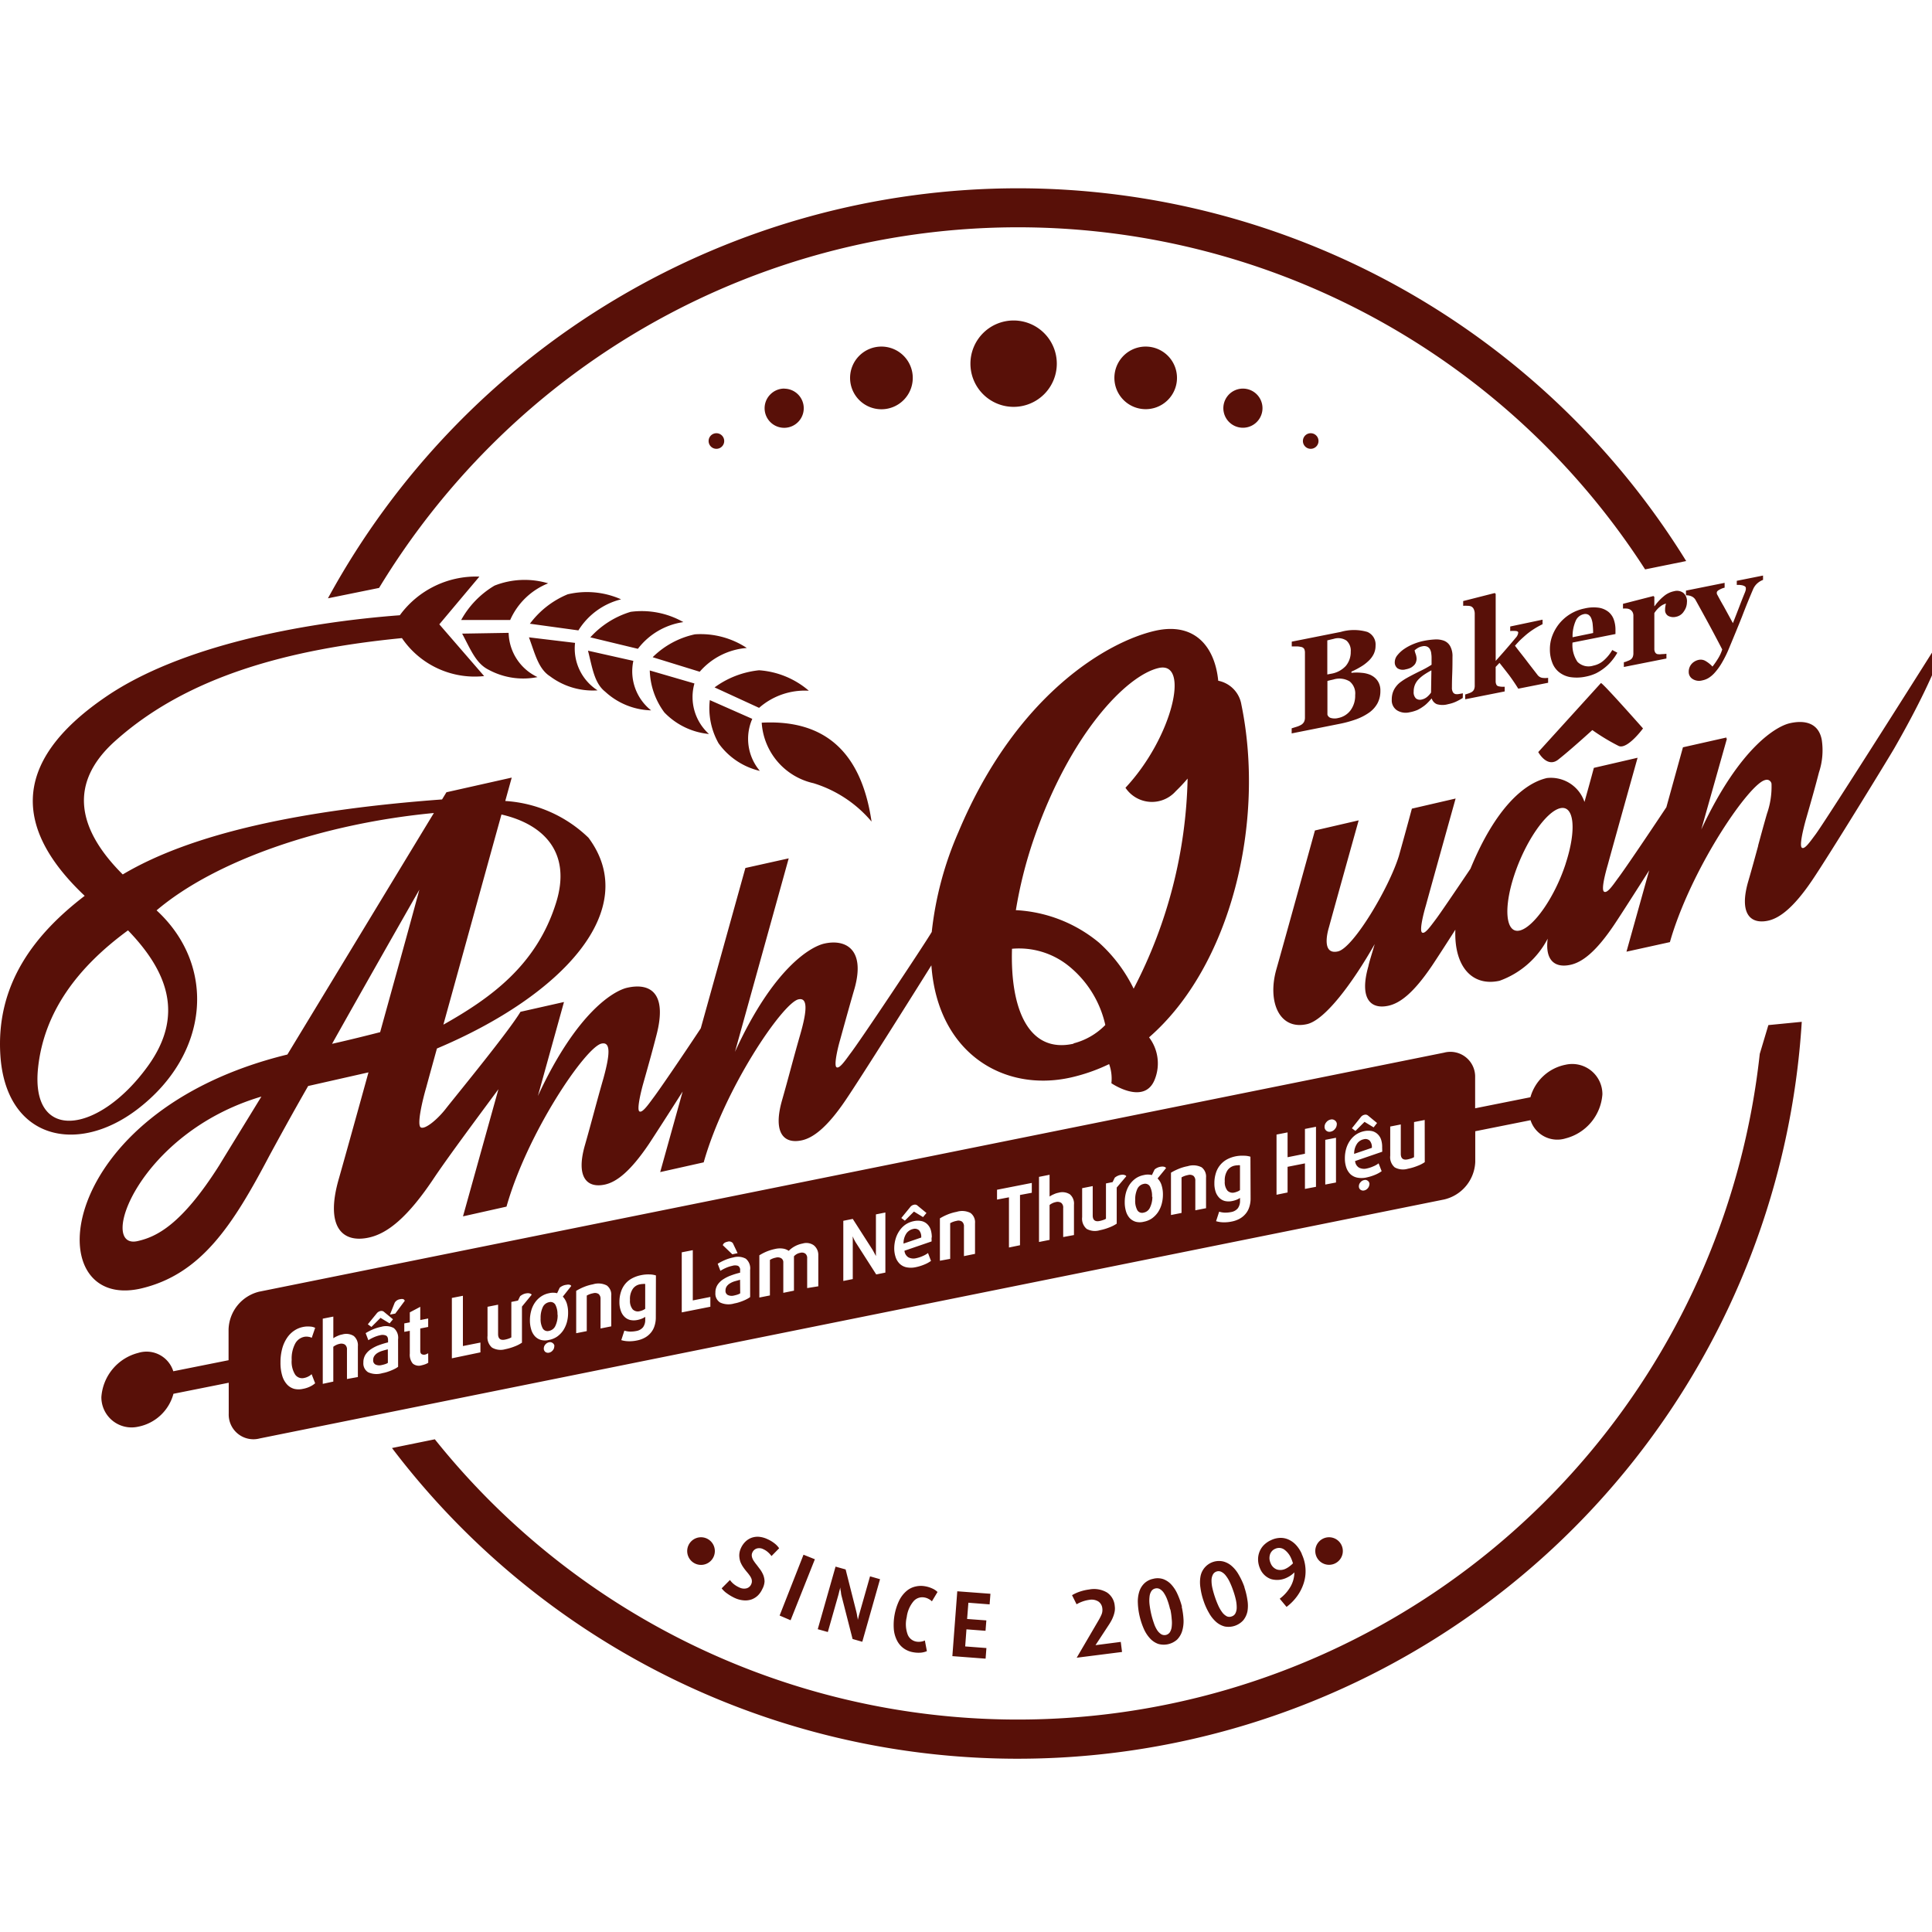 <svg xmlns="http://www.w3.org/2000/svg" xmlns:xlink="http://www.w3.org/1999/xlink" width="85" height="85" viewBox="0 0 85 85"><defs><style>.a,.c{fill:#581008;}.a{stroke:#707070;}.b{clip-path:url(#a);}.c{fill-rule:evenodd;}</style><clipPath id="a"><rect class="a" width="85" height="85" transform="translate(51 61)"/></clipPath></defs><g class="b" transform="translate(-51 -61)"><g transform="translate(51 69.284)"><g transform="translate(0)"><path class="c" d="M30.842,59.349a.608.608,0,1,1-.608.608.608.608,0,0,1,.608-.608m25.968.939a.924.924,0,0,0-.311-.4.4.4,0,0,0-.4-.029.382.382,0,0,0-.151.114.392.392,0,0,0-.08.158.552.552,0,0,0-.015.18.62.62,0,0,0,.051.182.467.467,0,0,0,.277.275.528.528,0,0,0,.382-.034.936.936,0,0,0,.175-.109,1.2,1.2,0,0,0,.148-.129c-.012-.034-.022-.071-.036-.107a1.047,1.047,0,0,0-.039-.1Zm.462-.2a1.766,1.766,0,0,1,.165.654,1.714,1.714,0,0,1-.08.63,2.031,2.031,0,0,1-.289.569,2.247,2.247,0,0,1-.465.472l-.3-.36a1.768,1.768,0,0,0,.486-.552,1.282,1.282,0,0,0,.158-.608,1.078,1.078,0,0,1-.144.124,1.047,1.047,0,0,1-.168.1.973.973,0,0,1-.713.073.817.817,0,0,1-.486-.467,1.01,1.01,0,0,1-.085-.362.9.9,0,0,1,.054-.353.883.883,0,0,1,.19-.306,1.068,1.068,0,0,1,.326-.226.992.992,0,0,1,.435-.1.842.842,0,0,1,.377.095,1.039,1.039,0,0,1,.309.243,1.46,1.46,0,0,1,.231.365Zm-3.011,1.625a3.405,3.405,0,0,0-.158-.394,1.445,1.445,0,0,0-.178-.289.557.557,0,0,0-.195-.161.27.27,0,0,0-.209-.012.275.275,0,0,0-.161.139.555.555,0,0,0-.058.243,1.459,1.459,0,0,0,.036.336,4.029,4.029,0,0,0,.117.411,3.921,3.921,0,0,0,.156.394,1.566,1.566,0,0,0,.175.289.6.6,0,0,0,.195.161.277.277,0,0,0,.212,0,.27.27,0,0,0,.161-.136.564.564,0,0,0,.056-.243,1.6,1.6,0,0,0-.034-.336,3.451,3.451,0,0,0-.114-.4Zm.486-.163a3.177,3.177,0,0,1,.136.572,1.477,1.477,0,0,1,0,.486A.922.922,0,0,1,54.7,63a.878.878,0,0,1-.815.275.915.915,0,0,1-.379-.2,1.491,1.491,0,0,1-.311-.389,2.8,2.8,0,0,1-.243-.538,2.919,2.919,0,0,1-.136-.569,1.489,1.489,0,0,1,0-.5.827.827,0,0,1,.995-.666.9.9,0,0,1,.379.2A1.428,1.428,0,0,1,54.5,61a3.09,3.09,0,0,1,.253.55Zm-3.267.973a3.041,3.041,0,0,0-.119-.409,1.418,1.418,0,0,0-.146-.3.545.545,0,0,0-.178-.18.268.268,0,0,0-.207-.032.272.272,0,0,0-.175.119.54.54,0,0,0-.08.243,1.435,1.435,0,0,0,0,.338,3.938,3.938,0,0,0,.073.421,3.748,3.748,0,0,0,.119.406,1.335,1.335,0,0,0,.143.306.6.6,0,0,0,.178.18.286.286,0,0,0,.382-.088.564.564,0,0,0,.08-.243,1.423,1.423,0,0,0,0-.338,2.976,2.976,0,0,0-.061-.431Zm.511-.114a3.23,3.23,0,0,1,.08.581,1.518,1.518,0,0,1-.061.486.922.922,0,0,1-.219.372.883.883,0,0,1-.837.192.907.907,0,0,1-.36-.243,1.513,1.513,0,0,1-.27-.418,3.116,3.116,0,0,1-.185-.557,2.964,2.964,0,0,1-.078-.581,1.46,1.46,0,0,1,.058-.486.866.866,0,0,1,.219-.37.788.788,0,0,1,.394-.207.776.776,0,0,1,.443.012.9.9,0,0,1,.36.243,1.547,1.547,0,0,1,.272.423A3.368,3.368,0,0,1,52,62.4Zm-4.621,2.24.973-1.664a2.157,2.157,0,0,0,.122-.243.525.525,0,0,0,.032-.268.406.406,0,0,0-.175-.3.564.564,0,0,0-.4-.071,1.523,1.523,0,0,0-.557.195l-.2-.4a1.763,1.763,0,0,1,.355-.161,2.075,2.075,0,0,1,.4-.09,1.119,1.119,0,0,1,.786.134.783.783,0,0,1,.338.591.764.764,0,0,1,0,.224,1.231,1.231,0,0,1-.056.212,1.566,1.566,0,0,1-.085.195c-.034.063-.068.119-.1.17l-.606.924,1.112-.144.056.443ZM41.9,64.579l.216-2.853,1.459.109-.036.467-.934-.073-.056.715.846.063-.036.457L42.52,63.4l-.056.752.934.071-.036.467Zm-1.121-.219a.9.9,0,0,1-.265.066,1.311,1.311,0,0,1-.345-.019,1.007,1.007,0,0,1-.4-.163.953.953,0,0,1-.294-.333,1.338,1.338,0,0,1-.148-.486,2.505,2.505,0,0,1,.229-1.284,1.328,1.328,0,0,1,.311-.413.912.912,0,0,1,.392-.207,1.036,1.036,0,0,1,.433-.017,1.248,1.248,0,0,1,.326.1.747.747,0,0,1,.229.153L41,62.168a.55.55,0,0,0-.136-.1.583.583,0,0,0-.2-.071.508.508,0,0,0-.472.168,1.343,1.343,0,0,0-.3.7,1.321,1.321,0,0,0,.039.756.5.5,0,0,0,.384.319.622.622,0,0,0,.212,0,.487.487,0,0,0,.163-.051Zm-3.269-.535-.486-1.9A.889.889,0,0,1,37,61.791a.745.745,0,0,0-.019-.114l-.015-.122h0a.57.57,0,0,1-.027.117c-.01.041-.019.073-.029.117s-.022.085-.034.129l-.455,1.6-.443-.124.783-2.753.443.124.469,1.851q.015.068.029.131a.577.577,0,0,0,.022.119c.007.036.012.08.017.119h0a.973.973,0,0,1,.032-.119.545.545,0,0,1,.029-.122l.036-.129.44-1.547.44.126-.781,2.753ZM34.3,62.793l1.051-2.676.5.2L34.783,63Zm-.752-1.187a.958.958,0,0,1-.2.3.8.8,0,0,1-.282.178.844.844,0,0,1-.343.041,1.151,1.151,0,0,1-.387-.1,2.014,2.014,0,0,1-.343-.2,1.043,1.043,0,0,1-.243-.229l.365-.367a.868.868,0,0,0,.168.18,1.08,1.08,0,0,0,.243.148.46.46,0,0,0,.319.039.311.311,0,0,0,.207-.185.292.292,0,0,0,.027-.134.3.3,0,0,0-.029-.129.62.62,0,0,0-.075-.126c-.029-.041-.063-.085-.1-.129a2.678,2.678,0,0,1-.165-.212,1.216,1.216,0,0,1-.134-.243.922.922,0,0,1-.051-.285.766.766,0,0,1,.073-.326.922.922,0,0,1,.2-.287.766.766,0,0,1,.272-.17.8.8,0,0,1,.326-.041,1.1,1.1,0,0,1,.362.1,1.46,1.46,0,0,1,.321.192.929.929,0,0,1,.2.212l-.336.343a1.037,1.037,0,0,0-.146-.161.8.8,0,0,0-.214-.141.392.392,0,0,0-.292-.029.319.319,0,0,0-.192.18.263.263,0,0,0-.024.134.374.374,0,0,0,.034.131.605.605,0,0,0,.075.131c.029.044.063.088.1.134s.1.134.161.212a1.27,1.27,0,0,1,.136.243.834.834,0,0,1,.056.285.8.8,0,0,1-.092.321ZM16.725,37.127c.579-2.1,1.216-4.378,1.725-6.268-1.014,1.776-2.505,4.4-3.841,6.781.8-.18,1.557-.37,2.116-.513M11.5,39.961c-5.407,1.6-7.226,6.757-5.446,6.358.82-.185,1.924-.7,3.588-3.327.348-.574,1.019-1.659,1.858-3.031M59.622,22.295a.681.681,0,0,0-.243-.6.878.878,0,0,0-.708-.085l-.141.032c-.058.015-.1.024-.129.034v1.481a.219.219,0,0,0,.156.148.627.627,0,0,0,.319,0,.888.888,0,0,0,.542-.338A1.08,1.08,0,0,0,59.622,22.295Zm-.195-1.909a.589.589,0,0,0-.187-.486.657.657,0,0,0-.559-.078l-.139.032-.146.036v1.5l.146-.029a1.124,1.124,0,0,0,.669-.348.951.951,0,0,0,.216-.628Zm.9,1.041a.73.73,0,0,1,.292.258.744.744,0,0,1,.112.426,1.134,1.134,0,0,1-.126.545,1.216,1.216,0,0,1-.365.409,2.466,2.466,0,0,1-.581.3,5.211,5.211,0,0,1-.771.207l-2.06.411v-.224l.219-.068a.99.99,0,0,0,.185-.078.35.35,0,0,0,.141-.139.421.421,0,0,0,.039-.19V20.432a.384.384,0,0,0-.032-.165.2.2,0,0,0-.148-.09.841.841,0,0,0-.2-.022h-.2v-.209l2.153-.428a2.1,2.1,0,0,1,1.172,0,.6.6,0,0,1,.362.6.837.837,0,0,1-.083.375,1.056,1.056,0,0,1-.243.316,1.756,1.756,0,0,1-.326.243,3.225,3.225,0,0,1-.409.212v.054a2.048,2.048,0,0,1,.455,0,1.216,1.216,0,0,1,.418.107Zm2.649-.219a3.442,3.442,0,0,0-.314.187,1.554,1.554,0,0,0-.243.2.766.766,0,0,0-.165.243.774.774,0,0,0-.058.306.377.377,0,0,0,.1.3.287.287,0,0,0,.243.051.564.564,0,0,0,.243-.114.973.973,0,0,0,.178-.195Zm1.379,1.216a2.774,2.774,0,0,1-.289.158,1.535,1.535,0,0,1-.353.114.89.89,0,0,1-.5,0,.4.4,0,0,1-.221-.243h-.015a2.648,2.648,0,0,1-.185.2,1.292,1.292,0,0,1-.19.156,1.7,1.7,0,0,1-.243.144,1.625,1.625,0,0,1-.341.1.73.73,0,0,1-.555-.085.523.523,0,0,1-.231-.472.956.956,0,0,1,.051-.326.9.9,0,0,1,.144-.258.958.958,0,0,1,.195-.19,2.81,2.81,0,0,1,.243-.161c.168-.095.37-.2.6-.314a4.238,4.238,0,0,0,.518-.285v-.289a1.117,1.117,0,0,0-.012-.187.487.487,0,0,0-.049-.187.265.265,0,0,0-.124-.129.323.323,0,0,0-.221-.019.591.591,0,0,0-.207.078,1.012,1.012,0,0,0-.134.1,1.148,1.148,0,0,0,.049.165.693.693,0,0,1,.039.219.487.487,0,0,1-.024.124.343.343,0,0,1-.073.131.729.729,0,0,1-.143.117.825.825,0,0,1-.243.08.433.433,0,0,1-.355-.046.326.326,0,0,1-.122-.277.487.487,0,0,1,.124-.309,1.357,1.357,0,0,1,.3-.272,2.189,2.189,0,0,1,.406-.214,2.535,2.535,0,0,1,.426-.131,3.313,3.313,0,0,1,.5-.066.992.992,0,0,1,.406.054.535.535,0,0,1,.277.243.907.907,0,0,1,.1.472c0,.214,0,.469-.012.766s-.012.486-.012.581a.382.382,0,0,0,.039.195.182.182,0,0,0,.112.09.435.435,0,0,0,.148,0l.182-.032Zm3.756-.669-1.313.26q-.243-.387-.445-.649c-.136-.175-.263-.338-.382-.486l-.168.178v.618a.348.348,0,0,0,.032.163.139.139,0,0,0,.112.073.537.537,0,0,0,.117.017.849.849,0,0,0,.136,0v.207l-1.737.345v-.212a1.359,1.359,0,0,0,.141-.044.73.73,0,0,0,.124-.051.268.268,0,0,0,.122-.122.421.421,0,0,0,.032-.178V18.712a.462.462,0,0,0-.039-.187.243.243,0,0,0-.119-.129.411.411,0,0,0-.158-.027,1.535,1.535,0,0,0-.192,0V18.16l1.389-.353.041.039v2.946c.139-.153.294-.328.467-.528s.311-.362.413-.486a.416.416,0,0,0,.1-.168.488.488,0,0,0,.012-.063c0-.034-.029-.056-.09-.068a1.384,1.384,0,0,0-.263,0v-.2l1.423-.3v.2a3.578,3.578,0,0,0-.428.243,3.276,3.276,0,0,0-.321.243c-.075.066-.151.134-.221.2s-.153.158-.243.26c.18.243.35.448.5.647s.316.409.486.63a.328.328,0,0,0,.214.136.917.917,0,0,0,.258,0Zm1.98-2.189a3.313,3.313,0,0,0-.017-.345.951.951,0,0,0-.058-.282.346.346,0,0,0-.129-.175.282.282,0,0,0-.209-.027.5.5,0,0,0-.35.285,1.688,1.688,0,0,0-.141.73Zm1.065.866a2.231,2.231,0,0,1-.243.353,1.984,1.984,0,0,1-.314.309,2.209,2.209,0,0,1-.377.243,1.946,1.946,0,0,1-.44.144,1.9,1.9,0,0,1-.715.022,1.09,1.09,0,0,1-.486-.224.973.973,0,0,1-.292-.421,1.593,1.593,0,0,1-.1-.576,1.664,1.664,0,0,1,.1-.579,1.946,1.946,0,0,1,.3-.535,1.912,1.912,0,0,1,1.121-.681,1.7,1.7,0,0,1,.642-.032.9.9,0,0,1,.418.185.766.766,0,0,1,.231.336,1.352,1.352,0,0,1,.073.45v.185l-1.89.375a1.321,1.321,0,0,0,.219.849.688.688,0,0,0,.7.165.973.973,0,0,0,.472-.243,1.81,1.81,0,0,0,.358-.443Zm3.062-2.23a.691.691,0,0,1-.131.406.521.521,0,0,1-.345.243.486.486,0,0,1-.343-.036.287.287,0,0,1-.141-.28.684.684,0,0,1,.015-.158.492.492,0,0,1,.024-.107.7.7,0,0,0-.27.144,1.139,1.139,0,0,0-.243.275v1.564a.326.326,0,0,0,.032.158.161.161,0,0,0,.1.083.642.642,0,0,0,.2,0,1.5,1.5,0,0,0,.2-.015v.209l-1.873.372V20.85a.45.45,0,0,0,.141-.044.832.832,0,0,0,.122-.051.268.268,0,0,0,.122-.122.416.416,0,0,0,.034-.175V18.8a.314.314,0,0,0-.049-.175.292.292,0,0,0-.114-.1.34.34,0,0,0-.126-.034.973.973,0,0,0-.168,0v-.209l1.338-.343.041.036v.409h.012a2.148,2.148,0,0,1,.406-.438,1.007,1.007,0,0,1,.45-.219.467.467,0,0,1,.416.08.486.486,0,0,1,.151.4Zm3.349-.973a.791.791,0,0,0-.243.144.73.73,0,0,0-.2.28q-.243.564-.486,1.2c-.17.426-.358.883-.564,1.377a4.892,4.892,0,0,1-.345.691,2.605,2.605,0,0,1-.306.411,1.216,1.216,0,0,1-.265.219.849.849,0,0,1-.268.1.525.525,0,0,1-.428-.066.358.358,0,0,1-.165-.306.53.53,0,0,1,.019-.153.516.516,0,0,1,.214-.292.584.584,0,0,1,.212-.088.421.421,0,0,1,.3.054,1.3,1.3,0,0,1,.3.243,3.5,3.5,0,0,0,.229-.328,1.718,1.718,0,0,0,.2-.426q-.333-.642-.589-1.114c-.17-.314-.362-.662-.576-1.048a.384.384,0,0,0-.187-.175.535.535,0,0,0-.243-.044V17.7l1.7-.341v.212a.817.817,0,0,0-.219.085c-.083.041-.124.085-.124.126a.183.183,0,0,0,0,.049.234.234,0,0,0,.032.071c.063.119.153.287.27.486l.406.744c.114-.292.212-.54.292-.752s.161-.413.243-.615a.625.625,0,0,0,.034-.119v-.056a.092.092,0,0,0-.049-.08.375.375,0,0,0-.114-.044.946.946,0,0,0-.136-.017h-.1v-.18l1.155-.231Zm-5.278,6.531h0s-.691.944-1.073.776a9.143,9.143,0,0,1-1.16-.7c-.6.545-1.187,1.056-1.513,1.309-.486.365-.866-.341-.866-.341l2.756-3.036c.046-.049,1.856,2,1.856,2Zm-3.405,5.947h0c.486-1.486.375-2.578-.243-2.432s-1.53,1.459-2.021,2.948-.365,2.576.243,2.432S68.4,31.2,68.882,29.718ZM44.69,31.759h0a6.227,6.227,0,0,1,3.663,1.43,6.63,6.63,0,0,1,1.523,2.024,20.947,20.947,0,0,0,2.374-9.243,7.543,7.543,0,0,1-.523.557,1.4,1.4,0,0,1-2.211-.153c2.05-2.189,2.868-5.594,1.459-5.268s-3.892,2.88-5.49,7.514a19.074,19.074,0,0,0-.793,3.152Zm2.539,5.862h0a2.992,2.992,0,0,0,1.4-.81A4.629,4.629,0,0,0,47,34.2a3.482,3.482,0,0,0-2.476-.742c-.085,2.685.749,4.617,2.712,4.176Zm15.455,5.225a1.459,1.459,0,0,1-.323.165,2.316,2.316,0,0,1-.418.124.754.754,0,0,1-.579-.058.589.589,0,0,1-.2-.518V41.279l.465-.092v1.292c0,.2.1.289.311.243a1.412,1.412,0,0,0,.165-.046.486.486,0,0,0,.107-.051V41.082l.469-.092Zm-2.25-1.53-.4-.243-.4.4-.156-.117.387-.486a.27.27,0,0,1,.168-.109.173.173,0,0,1,.165.044l.387.319Zm-.187,2.5a.272.272,0,0,1-.068.175.277.277,0,0,1-.161.1.2.2,0,0,1-.165-.034.18.18,0,0,1-.068-.148.26.26,0,0,1,.068-.175.277.277,0,0,1,.165-.1.178.178,0,0,1,.161.034.17.17,0,0,1,.071.158Zm.109-1.6a.428.428,0,0,0-.095-.316.27.27,0,0,0-.26-.061.469.469,0,0,0-.3.2.778.778,0,0,0-.124.443Zm.455,0V42.3a.534.534,0,0,1,0,.088l-1.192.409a.37.37,0,0,0,.17.289.486.486,0,0,0,.341.039,1.338,1.338,0,0,0,.28-.09,1.022,1.022,0,0,0,.243-.136l.134.345a1.389,1.389,0,0,1-.3.163,2.09,2.09,0,0,1-.387.117.973.973,0,0,1-.4,0,.625.625,0,0,1-.292-.153.766.766,0,0,1-.178-.292,1.216,1.216,0,0,1-.061-.4,1.5,1.5,0,0,1,.058-.426,1.216,1.216,0,0,1,.17-.358,1.046,1.046,0,0,1,.27-.268,1,1,0,0,1,.36-.146.849.849,0,0,1,.341,0,.533.533,0,0,1,.243.134.577.577,0,0,1,.153.243,1.053,1.053,0,0,1,.044.37Zm-2.505,1.615V41.865l.472-.092v1.968Zm.506-2.651a.306.306,0,0,1-.08.207.316.316,0,0,1-.187.117.216.216,0,0,1-.192-.041.214.214,0,0,1-.078-.175.311.311,0,0,1,.078-.2.326.326,0,0,1,.192-.117.216.216,0,0,1,.187.041.2.2,0,0,1,.083.18Zm-1.4,2.843V42.9l-.764.151v1.129l-.486.1V41.632l.486-.095v1.092l.764-.153V41.384l.486-.095v2.642Zm-2.858-1.039a.266.266,0,0,0-.095,0,.681.681,0,0,0-.134.015.5.5,0,0,0-.316.2.783.783,0,0,0-.124.486.591.591,0,0,0,.117.413.319.319,0,0,0,.309.083.8.8,0,0,0,.136-.044.462.462,0,0,0,.107-.061Zm.467,1.459a1.172,1.172,0,0,1-.058.379.844.844,0,0,1-.165.3.91.91,0,0,1-.258.212,1.165,1.165,0,0,1-.338.122,1.608,1.608,0,0,1-.4.036,1.17,1.17,0,0,1-.3-.049l.136-.418a.917.917,0,0,0,.229.041,1.253,1.253,0,0,0,.294-.024.486.486,0,0,0,.3-.168.547.547,0,0,0,.095-.333v-.122a.729.729,0,0,1-.158.083,1,1,0,0,1-.185.054.754.754,0,0,1-.321,0,.537.537,0,0,1-.243-.136.7.7,0,0,1-.163-.26,1.131,1.131,0,0,1-.058-.384,1.445,1.445,0,0,1,.066-.45,1.022,1.022,0,0,1,.486-.6,1.4,1.4,0,0,1,.394-.139,1.5,1.5,0,0,1,.353-.024.936.936,0,0,1,.287.044Zm-2.432.521v-1.3a.27.27,0,0,0-.083-.216.289.289,0,0,0-.243-.034.9.9,0,0,0-.158.044.82.82,0,0,0-.122.058v1.564l-.465.092V43.31a2.3,2.3,0,0,1,.328-.165,1.975,1.975,0,0,1,.409-.122.817.817,0,0,1,.611.049.513.513,0,0,1,.195.452v1.348Zm-1.661-1.4a.112.112,0,0,1,.017.017.708.708,0,0,1,.163.292,1.333,1.333,0,0,1,.056.4,1.578,1.578,0,0,1-.056.418,1.246,1.246,0,0,1-.163.36,1.1,1.1,0,0,1-.263.268.936.936,0,0,1-.358.148.713.713,0,0,1-.36,0,.61.61,0,0,1-.263-.161.776.776,0,0,1-.163-.3,1.348,1.348,0,0,1-.054-.4,1.566,1.566,0,0,1,.054-.418,1.231,1.231,0,0,1,.163-.358,1.1,1.1,0,0,1,.263-.268.949.949,0,0,1,.36-.148.73.73,0,0,1,.355,0l.117-.243a.46.46,0,0,1,.119-.078.511.511,0,0,1,.175-.049.311.311,0,0,1,.148.012c.039.017.058.034.061.054Zm-.243.8a.883.883,0,0,0-.092-.448.243.243,0,0,0-.277-.112.392.392,0,0,0-.28.224,1.1,1.1,0,0,0-.092.486.851.851,0,0,0,.092.443.243.243,0,0,0,.28.109.377.377,0,0,0,.277-.219,1.085,1.085,0,0,0,.107-.472Zm-1.554-.4v1.588a1.589,1.589,0,0,1-.324.165,2.376,2.376,0,0,1-.418.124.754.754,0,0,1-.579-.058.589.589,0,0,1-.2-.518V43.991l.465-.092V45.19c0,.2.1.289.311.243a1.364,1.364,0,0,0,.163-.046.518.518,0,0,0,.109-.051V43.782l.292-.058.095-.195a.581.581,0,0,1,.122-.078.511.511,0,0,1,.175-.049.28.28,0,0,1,.148.015c.039.015.058.032.061.051Zm-2.355,2.177V44.862a.26.26,0,0,0-.088-.226.3.3,0,0,0-.243-.032.589.589,0,0,0-.144.049.567.567,0,0,0-.124.078v1.535l-.465.092V43.493l.465-.092v.958a.956.956,0,0,1,.185-.1.8.8,0,0,1,.2-.066.62.62,0,0,1,.508.068.533.533,0,0,1,.18.457v1.335Zm-1.9-1.851v2.211l-.486.1V44.393l-.525.1v-.433l1.53-.3v.433Zm-2.466,2.69v-1.3a.263.263,0,0,0-.083-.216.282.282,0,0,0-.243-.034.842.842,0,0,0-.158.044.715.715,0,0,0-.122.058V47.1l-.452.083V45.319a2.4,2.4,0,0,1,.326-.165,2.046,2.046,0,0,1,.411-.122.81.81,0,0,1,.608.049.508.508,0,0,1,.2.452v1.348Zm-1.8-1.717-.4-.243-.4.4-.156-.117.387-.474a.27.27,0,0,1,.168-.109.17.17,0,0,1,.165.044l.387.319Zm-.08.9a.438.438,0,0,0-.092-.316.275.275,0,0,0-.263-.061.486.486,0,0,0-.3.2.778.778,0,0,0-.124.443Zm.455,0v.083a.532.532,0,0,1,0,.088l-1.192.409a.377.377,0,0,0,.17.289.487.487,0,0,0,.343.039,1.436,1.436,0,0,0,.28-.09,1.136,1.136,0,0,0,.243-.136l.131.345a1.33,1.33,0,0,1-.3.163,1.983,1.983,0,0,1-.387.117.985.985,0,0,1-.4,0,.606.606,0,0,1-.289-.153.73.73,0,0,1-.18-.292,1.216,1.216,0,0,1-.061-.4,1.5,1.5,0,0,1,.063-.413,1.216,1.216,0,0,1,.173-.358,1.036,1.036,0,0,1,.268-.268,1,1,0,0,1,.362-.146.805.805,0,0,1,.341,0,.521.521,0,0,1,.243.131.6.6,0,0,1,.153.243,1.121,1.121,0,0,1,.049.348ZM38.55,47.786,37.663,46.4a.793.793,0,0,1-.058-.1c-.019-.032-.034-.063-.046-.088s-.027-.063-.041-.1h0a.86.86,0,0,0,0,.109V47.99l-.416.083V45.426l.416-.083.868,1.355.056.1c.017.034.034.063.049.09s.032.061.046.092h0v-.112a.824.824,0,0,1,0-.114V45.144l.416-.083v2.644Zm-3.038.6V47.078a.243.243,0,0,0-.083-.209.263.263,0,0,0-.221-.034.486.486,0,0,0-.277.153V48.5l-.469.095V47.263a.207.207,0,0,0-.088-.187.307.307,0,0,0-.243-.029.752.752,0,0,0-.258.1V48.71l-.465.092V46.944a2.284,2.284,0,0,1,.319-.165,2.092,2.092,0,0,1,.375-.114.924.924,0,0,1,.37-.012.605.605,0,0,1,.229.095,1.129,1.129,0,0,1,.243-.187,1.189,1.189,0,0,1,.372-.136.569.569,0,0,1,.486.078.54.54,0,0,1,.2.443v1.362ZM32.219,46.9l-.418-.4c.022-.08.09-.129.2-.151a.214.214,0,0,1,.243.063l.207.438Zm.341,1.121-.243.068a.878.878,0,0,0-.2.09.469.469,0,0,0-.144.131.326.326,0,0,0-.054.185.2.2,0,0,0,.1.195.4.4,0,0,0,.282.022,1.273,1.273,0,0,0,.151-.041.46.46,0,0,0,.114-.054Zm.443.761a1,1,0,0,1-.129.08,1.509,1.509,0,0,1-.165.078c-.063.027-.126.049-.195.071a1.426,1.426,0,0,1-.207.051.878.878,0,0,1-.625-.041.457.457,0,0,1-.207-.428.623.623,0,0,1,.09-.343.834.834,0,0,1,.243-.243,1.661,1.661,0,0,1,.348-.175,3.436,3.436,0,0,1,.406-.124v-.1a.2.2,0,0,0-.092-.2.413.413,0,0,0-.255,0,1.408,1.408,0,0,0-.277.09,1.774,1.774,0,0,0-.243.129l-.119-.311a2.432,2.432,0,0,1,.3-.156,1.836,1.836,0,0,1,.387-.122.73.73,0,0,1,.547.054.55.55,0,0,1,.192.5Zm-3.009.674V46.813l.486-.095v2.211l.773-.153v.431Zm-1.608-1.25a.272.272,0,0,0-.095,0,.681.681,0,0,0-.134.015.486.486,0,0,0-.316.2.783.783,0,0,0-.124.486.591.591,0,0,0,.117.413.319.319,0,0,0,.309.083.8.8,0,0,0,.136-.044.462.462,0,0,0,.107-.061Zm.467,1.472a1.168,1.168,0,0,1-.058.377.844.844,0,0,1-.165.3.91.91,0,0,1-.258.212,1.165,1.165,0,0,1-.338.122,1.608,1.608,0,0,1-.4.036,1.153,1.153,0,0,1-.3-.049l.136-.418a.917.917,0,0,0,.229.041,1.265,1.265,0,0,0,.294-.024.486.486,0,0,0,.3-.168.547.547,0,0,0,.095-.333v-.122a.8.8,0,0,1-.158.083,1,1,0,0,1-.185.054.764.764,0,0,1-.323,0,.54.54,0,0,1-.243-.136.652.652,0,0,1-.163-.26A1.126,1.126,0,0,1,27.252,49a1.445,1.445,0,0,1,.068-.45,1.058,1.058,0,0,1,.19-.35.987.987,0,0,1,.3-.243,1.4,1.4,0,0,1,.394-.139,1.5,1.5,0,0,1,.367-.032.951.951,0,0,1,.287.044Zm-2.432.486v-1.3a.27.27,0,0,0-.083-.216.289.289,0,0,0-.243-.034.842.842,0,0,0-.158.044.82.82,0,0,0-.122.058v1.564l-.465.092V48.508a2.4,2.4,0,0,1,.326-.165,2.046,2.046,0,0,1,.411-.122.805.805,0,0,1,.611.051.506.506,0,0,1,.195.45V50.07Zm-1.661-1.4.017.015a.8.8,0,0,1,.163.294,1.335,1.335,0,0,1,.054.4,1.579,1.579,0,0,1-.054.418,1.313,1.313,0,0,1-.163.36,1.1,1.1,0,0,1-.263.268.936.936,0,0,1-.358.148.715.715,0,0,1-.36,0,.589.589,0,0,1-.263-.163.744.744,0,0,1-.163-.3,1.345,1.345,0,0,1-.056-.4,1.566,1.566,0,0,1,.056-.418,1.17,1.17,0,0,1,.163-.358,1.009,1.009,0,0,1,.263-.265.937.937,0,0,1,.36-.151.73.73,0,0,1,.355,0l.114-.243a.523.523,0,0,1,.122-.078.511.511,0,0,1,.175-.049.311.311,0,0,1,.148,0c.039.017.058.034.061.054Zm-.375,2.189a.26.26,0,0,1-.068.175.277.277,0,0,1-.161.1.2.2,0,0,1-.165-.034.187.187,0,0,1-.066-.151.27.27,0,0,1,.066-.173.3.3,0,0,1,.165-.1.187.187,0,0,1,.161.036.17.17,0,0,1,.075.134Zm.141-1.386a.883.883,0,0,0-.092-.448.243.243,0,0,0-.277-.112.387.387,0,0,0-.28.224,1.1,1.1,0,0,0-.092.486.851.851,0,0,0,.092.443.243.243,0,0,0,.28.109.382.382,0,0,0,.277-.219,1.085,1.085,0,0,0,.1-.5ZM22.964,49.2v1.588a1.5,1.5,0,0,1-.321.165,2.432,2.432,0,0,1-.418.124.752.752,0,0,1-.576-.071.589.589,0,0,1-.2-.518V49.209l.465-.092v1.292c0,.2.1.289.311.243a1.023,1.023,0,0,0,.163-.046.587.587,0,0,0,.109-.051V48.995l.292-.058.095-.195a.7.7,0,0,1,.122-.078.511.511,0,0,1,.175-.049.28.28,0,0,1,.148.015c.039.015.058.032.061.051ZM19.88,51.476V48.82l.486-.095v2.211l.771-.153v.431Zm-1.039.195a.594.594,0,0,1-.119.061.973.973,0,0,1-.163.049.416.416,0,0,1-.4-.075.608.608,0,0,1-.129-.44v-1l-.243.046v-.372l.243-.046v-.44l.46-.243v.581l.348-.068v.372l-.348.068v.973c0,.08.019.131.061.156a.221.221,0,0,0,.151.019.346.346,0,0,0,.075-.027.464.464,0,0,0,.061-.032Zm-1.7-1.732-.4-.243-.4.4-.158-.117.387-.474a.282.282,0,0,1,.168-.109.175.175,0,0,1,.165.044l.387.319Zm.017-.387.207-.521a.326.326,0,0,1,.243-.156c.112-.024.178,0,.2.071l-.418.562Zm-.095,1.528c-.085.022-.168.044-.243.068a.854.854,0,0,0-.207.09.46.46,0,0,0-.141.131.306.306,0,0,0-.054.185.2.2,0,0,0,.1.195.4.4,0,0,0,.282.022,1.16,1.16,0,0,0,.151-.041.421.421,0,0,0,.114-.054Zm.452.769a.953.953,0,0,1-.126.08,1.812,1.812,0,0,1-.168.078c-.061.027-.126.049-.192.071a1.509,1.509,0,0,1-.207.051.885.885,0,0,1-.628-.041.457.457,0,0,1-.207-.428.628.628,0,0,1,.092-.343.834.834,0,0,1,.243-.243,1.583,1.583,0,0,1,.345-.175,3.583,3.583,0,0,1,.406-.124v-.1c0-.1-.029-.168-.092-.2a.394.394,0,0,0-.255-.015,1.409,1.409,0,0,0-.277.09,1.945,1.945,0,0,0-.243.129l-.119-.311a2.6,2.6,0,0,1,.3-.156,1.837,1.837,0,0,1,.387-.122.73.73,0,0,1,.55.054.555.555,0,0,1,.19.5Zm-2.25.538V51.1a.26.26,0,0,0-.088-.226.3.3,0,0,0-.243-.032.557.557,0,0,0-.144.049.586.586,0,0,0-.126.078V52.5L14.2,52.6V49.732l.465-.092v.953a1.036,1.036,0,0,1,.185-.1.817.817,0,0,1,.207-.066.62.62,0,0,1,.508.068.533.533,0,0,1,.18.457V52.3Zm-1.4.187a.973.973,0,0,1-.226.146,1.2,1.2,0,0,1-.311.1.851.851,0,0,1-.384,0,.674.674,0,0,1-.314-.192.973.973,0,0,1-.212-.382,1.946,1.946,0,0,1-.078-.586,2.294,2.294,0,0,1,.078-.618,1.557,1.557,0,0,1,.212-.467,1.143,1.143,0,0,1,.314-.316,1.061,1.061,0,0,1,.384-.161,1.041,1.041,0,0,1,.309-.019.574.574,0,0,1,.229.056l-.151.44a.387.387,0,0,0-.139-.044.5.5,0,0,0-.19,0,.586.586,0,0,0-.4.3,1.4,1.4,0,0,0-.153.713,1.07,1.07,0,0,0,.153.649.375.375,0,0,0,.394.148.63.63,0,0,0,.19-.068.511.511,0,0,0,.139-.1Zm-2.435-4.035,52.1-10.51A1.09,1.09,0,0,1,64.9,39.119v1.357l2.432-.486a2.009,2.009,0,0,1,1.545-1.43,1.328,1.328,0,0,1,1.622,1.3A2.161,2.161,0,0,1,68.882,41.8,1.237,1.237,0,0,1,67.337,41l-2.432.486v1.355a1.771,1.771,0,0,1-1.369,1.647L11.432,55a1.087,1.087,0,0,1-1.369-1.092V52.551l-2.432.486a2,2,0,0,1-1.549,1.447,1.328,1.328,0,0,1-1.622-1.3,2.161,2.161,0,0,1,1.622-1.946,1.232,1.232,0,0,1,1.542.808l2.432-.486V50.208a1.766,1.766,0,0,1,1.377-1.671Zm-5.8-15.89c-2.2,1.61-3.685,3.568-3.953,6.027C1.316,42,4.332,41.622,6.5,38.628,8.124,36.388,7.373,34.452,5.631,32.647Zm27.882-9.136a2.92,2.92,0,0,0,2.279,2.661,5.43,5.43,0,0,1,2.554,1.688C37.877,24.676,36.172,23.37,33.513,23.511ZM20.332,19.593l2.046-.034a2.208,2.208,0,0,0,1.27,1.946,3.2,3.2,0,0,1-2.157-.326C20.933,20.9,20.7,20.276,20.332,19.593Zm-.046-.6h2.16a3.07,3.07,0,0,1,1.671-1.613,3.62,3.62,0,0,0-2.359.1A3.994,3.994,0,0,0,20.286,19Zm2.987.764L25.3,20a2.188,2.188,0,0,0,.99,2.089,3.137,3.137,0,0,1-2.092-.62C23.689,21.144,23.541,20.488,23.273,19.76Zm.036-.6,2.138.294a3.082,3.082,0,0,1,1.878-1.367,3.694,3.694,0,0,0-2.35-.221A3.954,3.954,0,0,0,23.309,19.164Zm2.561,1.187,1.995.448a2.189,2.189,0,0,0,.781,2.177,3.1,3.1,0,0,1-2.021-.822C26.146,21.769,26.063,21.1,25.871,20.351Zm.095-.589s2.009.486,2.1.506a3.062,3.062,0,0,1,2-1.175,3.706,3.706,0,0,0-2.318-.452A3.919,3.919,0,0,0,25.966,19.763Zm2.622,1.459,1.965.572a2.191,2.191,0,0,0,.64,2.223,3.138,3.138,0,0,1-1.963-.949,3.24,3.24,0,0,1-.642-1.853Zm.134-.581,2.063.637a3.053,3.053,0,0,1,2.072-1.046,3.683,3.683,0,0,0-2.284-.6,3.754,3.754,0,0,0-1.851,1Zm2.508,1.885,1.868.825a2.186,2.186,0,0,0,.333,2.289,3.094,3.094,0,0,1-1.817-1.216,3.141,3.141,0,0,1-.384-1.9Zm.209-.559,1.958.9a3.048,3.048,0,0,1,2.189-.754,3.756,3.756,0,0,0-2.189-.9,4.006,4.006,0,0,0-1.958.754ZM19.089,27.485c-4.865.46-9.586,2.067-12.2,4.283,2.644,2.432,2.34,6.324-.851,8.756C3.362,42.561.258,41.807.017,38.154c-.209-3.184,1.559-5.378,3.709-7.025C.82,28.381.224,25.374,4.7,22.343c3.233-2.189,8.484-3.225,12.891-3.559a4.152,4.152,0,0,1,3.5-1.7l-1.763,2.1L21.3,21.461a3.877,3.877,0,0,1-3.617-1.671c-4.967.486-9.435,1.673-12.619,4.529-2.133,1.912-1.588,3.95.336,5.869,3.053-1.815,7.891-2.846,14.049-3.3l.192-.316,2.873-.645-.285,1.029a5.783,5.783,0,0,1,3.663,1.618c2.352,3.162-1.141,6.942-6.669,9.272-.221.8-.389,1.408-.467,1.7-.163.552-.428,1.664-.243,1.771s.754-.362,1.136-.868c.579-.73,2.736-3.359,3.25-4.218l1.914-.431-1.148,4.135c1.722-3.719,3.361-4.636,3.931-4.763.946-.214,1.8.153,1.277,2.119-.163.632-.275,1.041-.586,2.14-.1.365-.275,1.107-.156,1.182s.353-.243.6-.581c.214-.275,1.216-1.737,2.1-3.074l1.963-7.054L34.7,29.48l-2.364,8.513c1.7-3.717,3.349-4.634,3.931-4.763.932-.209,1.81.243,1.333,1.965-.187.64-.343,1.2-.645,2.294-.107.37-.272,1.1-.153,1.18s.35-.243.593-.579c.387-.486,3.262-4.8,3.6-5.375V32.7a14.952,14.952,0,0,1,1.172-4.378c2.549-6.081,6.592-8.389,8.662-8.856,1.727-.387,2.62.693,2.768,2.2a1.282,1.282,0,0,1,1.019,1.051c1.063,5.164-.455,11.5-4.062,14.638a1.894,1.894,0,0,1,.26,1.827c-.445,1.2-1.917.192-1.917.192a1.89,1.89,0,0,0-.1-.842,7.861,7.861,0,0,1-1.683.589c-2.946.662-5.862-1.065-6.137-4.935-.89,1.425-3.121,4.969-3.763,5.915-.82,1.216-1.433,1.671-1.929,1.783-.8.178-1.282-.323-.885-1.737.292-1.019.486-1.8.815-2.943.3-1.048.323-1.613-.088-1.52-.691.156-3.245,3.909-4.167,7.171l-1.914.428.988-3.544c-.635,1-1.216,1.9-1.484,2.308-.832,1.231-1.433,1.671-1.929,1.783-.8.178-1.294-.321-.885-1.737.292-1.019.486-1.8.815-2.943.287-1.046.326-1.613-.088-1.52-.7.158-3.257,3.911-4.179,7.173l.017-.041-.017.041-1.914.428,1.559-5.594c-.953,1.289-2.128,2.865-2.795,3.848-1.216,1.841-2.111,2.5-2.892,2.676-1.2.27-1.946-.486-1.33-2.6.139-.486.659-2.345,1.3-4.665l-2.654.6c-.73,1.272-1.321,2.359-1.7,3.055-1.6,3.038-2.994,5.242-5.682,5.86-4.544,1.007-3.846-7.783,6.468-10.3C14.971,34.279,17.89,29.456,19.089,27.485Zm.423,9.309c2.119-1.192,4.1-2.637,4.95-5.351.713-2.265-.6-3.481-2.4-3.892-.628,2.262-1.773,6.417-2.552,9.233Zm59.758-.122A34.559,34.559,0,0,1,17.246,55.423l1.885-.384A32.837,32.837,0,0,0,77.422,38.083l.379-1.267ZM44.785,0a34.581,34.581,0,0,1,29.4,16.4l-1.807.367a32.812,32.812,0,0,0-50.8-5.431,33.143,33.143,0,0,0-4.9,6.246l-2.25.457A34.588,34.588,0,0,1,44.785,0Zm-6,6.964A1.379,1.379,0,1,1,37.4,8.343a1.379,1.379,0,0,1,1.379-1.379ZM44.59,5.816a1.9,1.9,0,1,1-1.895,1.9,1.9,1.9,0,0,1,1.895-1.9Zm-10.087,3a.861.861,0,1,1-.61.251A.861.861,0,0,1,34.5,8.812ZM50.4,6.964a1.377,1.377,0,1,0,.976.4,1.379,1.379,0,0,0-.976-.4Zm4.281,1.849a.861.861,0,1,0,.61.251.861.861,0,0,0-.61-.251Zm2.982,1.963a.343.343,0,1,0,.245.1.345.345,0,0,0-.245-.1Zm-26.143,0a.343.343,0,1,1-.243.1.345.345,0,0,1,.243-.1Zm54.1,8.662c-.343.569-5.373,8.513-5.752,9-.243.326-.474.662-.593.574s.061-.812.158-1.175c.316-1.1.428-1.5.593-2.136a3.082,3.082,0,0,0,.124-1.435c-.139-.749-.754-.881-1.408-.73-.564.126-2.189,1.029-3.892,4.673l1.129-4h-.034l.012-.046-1.914.431-.73,2.637c-.9,1.355-1.917,2.853-2.136,3.133-.243.338-.472.666-.606.581s.058-.815.165-1.182c.3-1.1,1.311-4.709,1.311-4.709l-1.924.445s-.165.623-.413,1.5a1.558,1.558,0,0,0-1.649-1.053c-1.007.226-2.274,1.33-3.366,3.989-.708,1.051-1.36,2.009-1.523,2.223-.255.338-.486.669-.608.584s.058-.817.168-1.185c.3-1.1,1.309-4.709,1.309-4.709l-1.924.445s-.243.91-.574,2.089c-.443,1.423-2.007,4.038-2.676,4.191s-.511-.688-.4-1.056c.3-1.1,1.309-4.709,1.309-4.709l-1.924.445s-1.411,5.108-1.7,6.12c-.4,1.428.141,2.676,1.352,2.4.788-.178,2-1.8,2.977-3.52-.129.448-.243.791-.277.973-.406,1.416.088,1.914.885,1.737.508-.114,1.1-.552,1.929-1.783.2-.3.574-.876,1.012-1.562-.063,1.637.752,2.513,1.946,2.247a3.851,3.851,0,0,0,2.116-1.851c-.126.973.331,1.3,1.009,1.148.508-.114,1.109-.555,1.929-1.78.28-.418.873-1.348,1.528-2.374l-1,3.578,1.912-.421h0l.017-.041-.017.041h0v0c.024-.09.051-.178.078-.268.992-3.182,3.43-6.711,4.111-6.862a.209.209,0,0,1,.28.161,3.6,3.6,0,0,1-.2,1.321c-.151.521-.272.973-.387,1.394h0v.019c-.141.513-.272,1-.435,1.557-.411,1.411.08,1.909.878,1.734.486-.109,1.1-.545,1.929-1.771.766-1.131,3.369-5.383,3.619-5.816C85.633,20.643,85.8,19.143,85.619,19.437ZM58.476,59.349a.606.606,0,1,1-.431.177A.608.608,0,0,1,58.476,59.349Z" transform="translate(0)"/></g></g></g></svg>